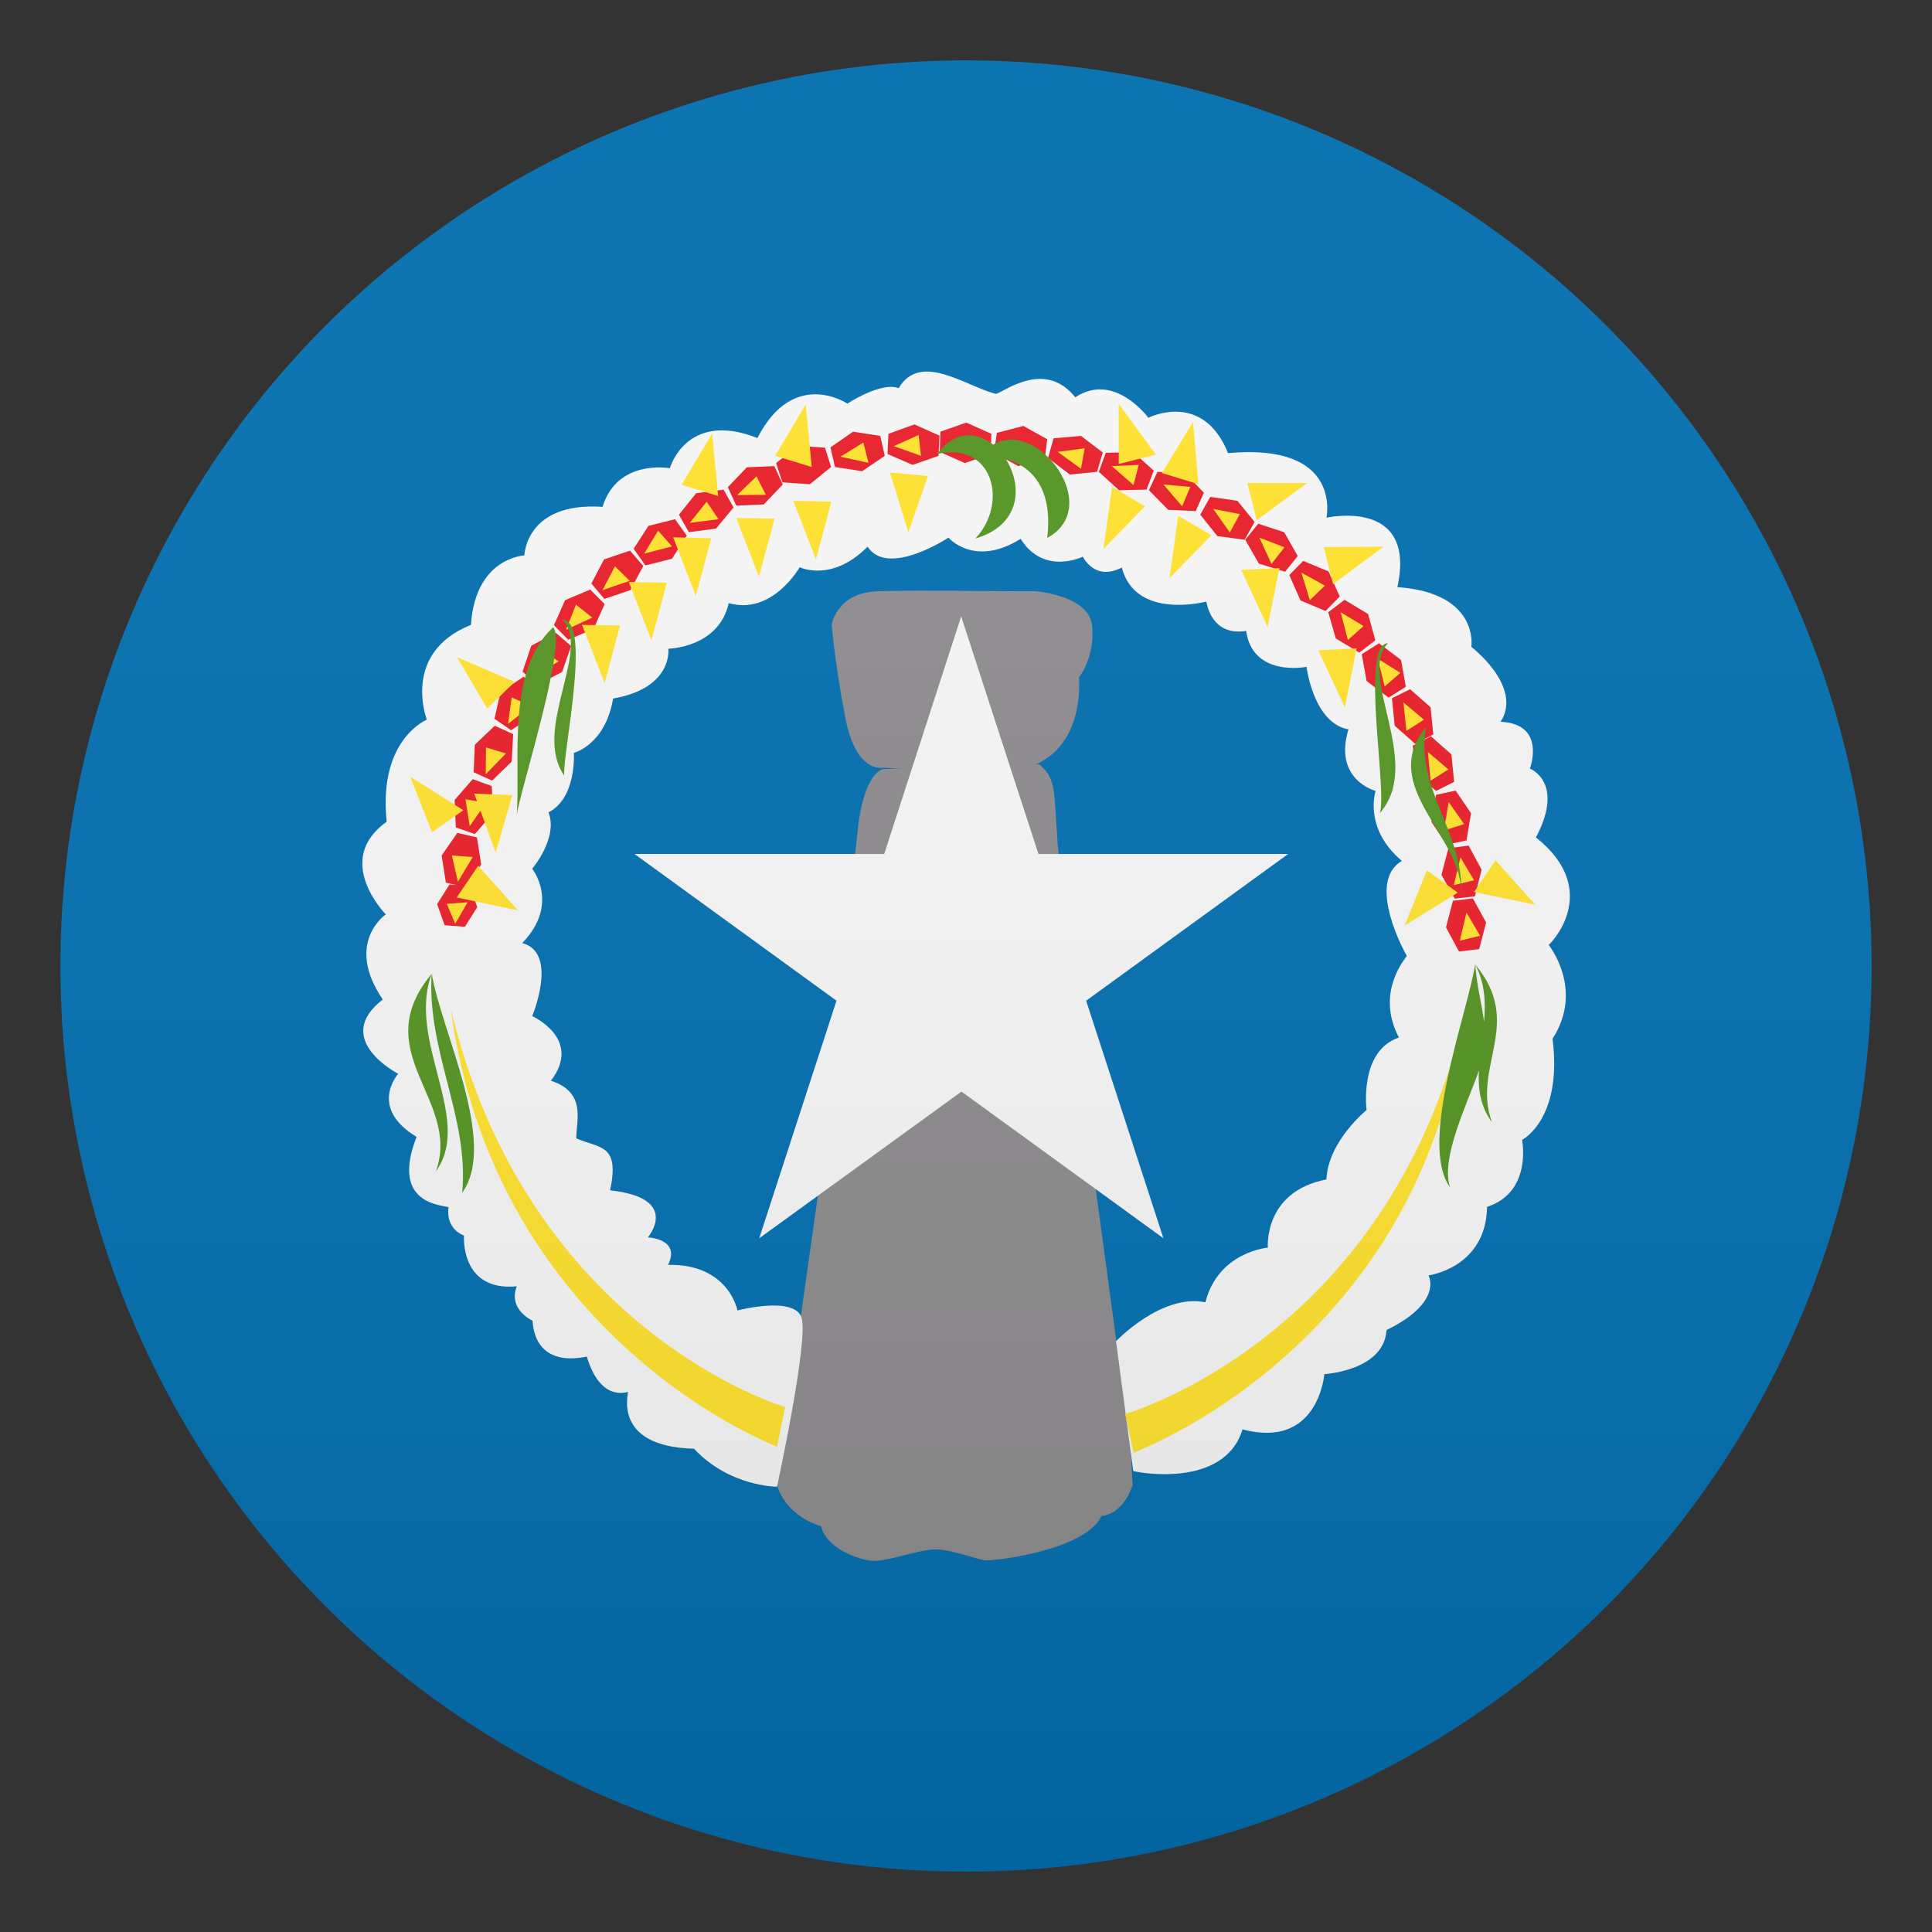 <?xml version="1.0" encoding="utf-8"?>
<!-- Generator: Adobe Illustrator 21.0.0, SVG Export Plug-In . SVG Version: 6.00 Build 0)  -->
<svg version="1.1" id="Layer_1" xmlns="http://www.w3.org/2000/svg" xmlns:xlink="http://www.w3.org/1999/xlink" x="0px" y="0px"
	 width="64px" height="64px" viewBox="0 0 64 64" enable-background="new 0 0 64 64" xml:space="preserve">
<rect x="0" y="0" width="64" height="64" fill="#333333" stroke="none"/>
<circle fill="#006DAE" cx="32" cy="32" r="30"/>
<path fill="#8C8A8C" d="M37.45,47.9l-1.13-8.35l-1.28-11.54c0,0-0.05-0.76-0.1-1.51c-0.05-0.76-0.28-0.99-0.53-1.19l-0.14,0.03
	c1.7-0.71,1.47-2.9,1.47-2.9s0.53-0.64,0.44-1.69c-0.09-1.05-1.92-1.17-1.92-1.17c-0.01,0.03-3.95-0.05-5.24,0.01
	c-1.29,0.06-1.47,1.09-1.47,1.09s0.1,1.29,0.46,3.13c0.36,1.83,1.24,1.62,1.24,1.62s0.26,0.02,0.68,0.03
	c-0.31,0-0.56,0.01-0.69,0.02c-0.65,0.24-0.81,1.87-0.81,1.87L27.1,39.55l-1.36,9.65c0,0,0.21,0.96,1.46,1.36
	c0.18,0.73,1.19,1.08,1.64,1.14c0.45,0.06,1.45-0.32,2.03-0.37c0.58-0.05,1.53,0.35,1.79,0.36c0.29,0.01,3.28-0.32,3.83-1.47
	c0.76-0.08,1.03-1.03,1.03-1.03L37.45,47.9z"/>
<path fill="#F5F5F5" d="M51.3,31.3c0.01,0.02,1.83-1.77-0.42-3.56c0.97-1.83-0.2-2.28-0.2-2.28s0.56-1.48-0.97-1.55
	c0.75-1.17-0.97-2.48-0.97-2.48s0.28-1.79-2.45-1.98c0.65-2.98-2.35-2.3-2.35-2.3s0.55-2.49-3.26-2.14
	c-0.84-2.09-2.64-1.17-2.64-1.17s-1.12-1.54-2.42-0.68c-0.98-1.22-2.26-0.25-2.62-0.11c-0.99-0.24-2.51-1.42-3.23-0.19
	c-0.57-0.23-1.7,0.51-1.7,0.51s-1.78-1.2-2.98,1.14c-2.36-0.93-2.9,1-2.9,1s-1.74-0.32-2.23,1.28c-2.55-0.17-2.59,1.61-2.59,1.61
	s-1.62,0.06-1.77,2.3c-2.32,0.93-1.46,3.14-1.46,3.14s-1.62,0.65-1.33,3.38c-1.8,1.28-0.03,3.07-0.03,3.07s-1.38,0.94-0.1,2.82
	c-1.71,1.32,0.51,2.46,0.51,2.46s-1,1.12,0.61,2.09c-0.87,2.22,0.81,2.25,1.06,2.33c-0.06,0.39,0.09,0.77,0.51,0.94
	c0,0-0.14,1.86,1.75,1.68c-0.3,0.77,0.51,1.13,0.52,1.14c0.02,0.02-0.04,1.56,1.8,1.19c0.45,1.51,1.32,1.17,1.36,1.17
	c0.04,0-0.56,1.81,2.19,1.88c1.17,1.26,2.75,1.26,2.75,1.26s1.06-4.88,0.81-5.61c-0.25-0.72-2.12-0.23-2.12-0.23
	s-0.29-1.55-2.3-1.51c0.43-0.87-0.67-0.91-0.67-0.91s1.12-1.3-1.25-1.56c0.33-1.55-0.35-1.38-1.12-1.72
	c-0.01-0.56,0.36-1.52-0.84-1.91c1.06-1.39-0.62-2.14-0.62-2.14s0.88-2.1-0.33-2.42c1.26-1.3,0.33-2.46,0.33-2.46
	s0.87-1.03,0.54-1.87c0.94-0.48,0.84-1.97,0.84-1.97s1.04-0.26,1.3-1.8c2-0.35,1.83-1.65,1.83-1.65s1.67-0.03,2-1.51
	c1.45,0.41,2.35-1.19,2.35-1.19s1.06,0.52,2.25-0.68c0.67,1.03,2.68-0.3,2.68-0.3s0.85,1,2.39,0.04c0.77,1.23,2.06,0.59,2.06,0.59
	s0.39,0.83,1.29,0.36c0.46,1.75,2.78,1.13,2.8,1.13c0.01,0,0.14,1.16,1.32,0.97c0.22,1.55,2,1.19,2,1.19s0.23,1.87,1.39,2.07
	c-0.51,1.68,0.9,2.04,0.9,2.04s-0.42,1.23,0.87,2.32c-1.22,0.7,0.14,3.12,0.16,3.14c0.02,0.03-1.07,1.16-0.26,2.71
	c-1.33,0.45-1.07,2.4-1.07,2.4s-1.28,1.04-1.33,2.3c-2.1,0.41-1.94,2.26-1.94,2.26s-1.64,0.13-2.07,1.81
	c-1.45-0.3-2.96,1.29-2.96,1.29l0.57,4.3c0.06,0.03,3.01,0.62,3.62-1.38c2.52,0.67,2.71-1.83,2.71-1.83s1.98-0.11,2.06-1.46
	c1.9-0.93,1.39-1.81,1.39-1.81s1.91-0.25,1.94-2.27c1.51-0.49,1.16-2.22,1.16-2.22s1.35-0.68,1.01-3.35
	C52.5,32.75,51.28,31.28,51.3,31.3z"/>
<polygon fill="#F5F5F5" points="31.85,36.16 38.54,41.02 35.98,33.15 42.67,28.29 34.4,28.29 31.84,20.42 29.29,28.29 21.02,28.29 
	27.71,33.15 25.15,41.02 "/>
<path fill="#FFE12C" d="M37.27,46.84c0,0,8.59-2.43,11.18-12.97c-1.51,10.82-10.9,14.25-10.9,14.25L37.27,46.84L37.27,46.84z"/>
<path fill="#FFE12C" d="M26.01,46.61c0,0-8.51-2.47-11.08-13.2c1.49,11.02,10.81,14.51,10.81,14.51L26.01,46.61L26.01,46.61z"/>
<polygon fill="#E81C27" points="48.79,29.76 48.13,29.84 47.9,30.72 48.33,31.52 49,31.44 49.23,30.56 "/>
<polygon fill="#E81C27" points="48.86,29.69 49.08,28.81 48.65,28.01 47.98,28.1 47.75,28.98 48.19,29.77 "/>
<polygon fill="#E81C27" points="48.58,27.84 48.73,26.94 48.22,26.19 47.57,26.33 47.42,27.23 47.92,27.98 "/>
<polygon fill="#E81C27" points="48.17,25.9 48.08,24.99 47.4,24.39 46.8,24.7 46.89,25.6 47.57,26.2 "/>
<polygon fill="#E81C27" points="47.48,24.33 47.39,23.43 46.71,22.83 46.11,23.13 46.2,24.04 46.88,24.64 "/>
<polygon fill="#E81C27" points="46.41,21.86 45.68,21.31 45.11,21.67 45.27,22.56 46,23.11 46.57,22.75 "/>
<polygon fill="#E81C27" points="45.32,20.34 44.54,19.87 44,20.28 44.25,21.15 45.03,21.62 45.56,21.21 "/>
<polygon fill="#E81C27" points="44.01,18.93 43.17,18.58 42.71,19.05 43.08,19.89 43.91,20.24 44.38,19.76 "/>
<polygon fill="#E81C27" points="42.54,17.63 41.68,17.35 41.25,17.88 41.7,18.67 42.57,18.94 42.99,18.42 "/>
<polygon fill="#E81C27" points="40.99,16.59 40.09,16.46 39.76,17.05 40.33,17.76 41.23,17.88 41.56,17.29 "/>
<polygon fill="#E81C27" points="39.25,15.67 38.34,15.63 38.06,16.24 38.7,16.89 39.61,16.93 39.88,16.32 "/>
<polygon fill="#E81C27" points="37.54,14.98 36.63,15 36.4,15.63 37.07,16.24 37.98,16.22 38.22,15.59 "/>
<polygon fill="#E81C27" points="35.81,14.44 34.9,14.52 34.72,15.17 35.44,15.72 36.34,15.63 36.53,14.99 "/>
<polygon fill="#E81C27" points="33.02,14.34 32.93,15 33.73,15.44 34.61,15.21 34.69,14.55 33.9,14.11 "/>
<polygon fill="#E81C27" points="31.15,14.3 31.13,14.97 31.96,15.34 32.82,15.04 32.84,14.37 32.01,14 "/>
<polygon fill="#E81C27" points="29.43,14.37 29.4,15.04 30.23,15.4 31.09,15.1 31.12,14.43 30.29,14.06 "/>
<polygon fill="#E81C27" points="28.26,14.3 27.51,14.82 27.66,15.47 28.56,15.61 29.31,15.1 29.16,14.44 "/>
<polygon fill="#E81C27" points="26.42,14.77 25.71,15.34 25.92,15.98 26.83,16.04 27.53,15.47 27.33,14.83 "/>
<polygon fill="#E81C27" points="24.74,15.48 24.11,16.14 24.39,16.75 25.3,16.71 25.93,16.05 25.65,15.44 "/>
<polygon fill="#E81C27" points="23.06,16.34 22.49,17.05 22.82,17.63 23.72,17.51 24.3,16.81 23.97,16.22 "/>
<polygon fill="#E81C27" points="21.48,17.42 20.99,18.18 21.38,18.73 22.26,18.51 22.75,17.74 22.36,17.2 "/>
<polygon fill="#E81C27" points="20.01,18.53 19.59,19.33 20.02,19.84 20.88,19.55 21.31,18.75 20.87,18.24 "/>
<polygon fill="#E81C27" points="18.72,19.88 18.35,20.71 18.82,21.19 19.66,20.84 20.03,20.01 19.55,19.53 "/>
<polygon fill="#E81C27" points="17.6,21.39 17.31,22.25 17.81,22.68 18.62,22.26 18.92,21.4 18.41,20.96 "/>
<polygon fill="#E81C27" points="16.58,22.93 16.38,23.81 16.93,24.19 17.69,23.69 17.89,22.8 17.34,22.42 "/>
<polygon fill="#E81C27" points="15.73,24.67 15.69,25.58 16.3,25.86 16.95,25.23 17,24.32 16.39,24.04 "/>
<polygon fill="#E81C27" points="15.66,25.81 15.06,26.5 15.1,27.41 15.73,27.63 16.33,26.94 16.29,26.04 "/>
<polygon fill="#E81C27" points="15.8,27.74 15.15,27.59 14.63,28.34 14.77,29.24 15.13,29.32 14.89,29.3 14.48,29.95 14.73,30.65 
	15.4,30.7 15.81,30.05 15.56,29.35 15.46,29.34 15.94,28.64 "/>
<polygon fill="#FFE12C" points="47.83,27.51 48.5,27.3 47.99,26.57 "/>
<polygon fill="#FFE12C" points="48.16,29.32 48.83,29.16 48.38,28.4 "/>
<polygon fill="#FFE12C" points="47.39,25.86 47.98,25.49 47.3,24.91 "/>
<polygon fill="#FFE12C" points="46.59,24.21 47.17,23.84 46.49,23.27 46.59,24.21 "/>
<polygon fill="#FFE12C" points="44.65,21.2 45.17,20.74 44.41,20.28 "/>
<polygon fill="#FFE12C" points="43.39,19.88 43.89,19.4 43.11,18.97 "/>
<polygon fill="#FFE12C" points="40.74,17.64 41.07,17.03 40.19,16.86 "/>
<polygon fill="#FFE12C" points="42.12,18.68 42.55,18.13 41.72,17.81 "/>
<polygon fill="#FFE12C" points="39.16,16.77 39.43,16.13 38.54,16.05 "/>
<polygon fill="#FFE12C" points="37.55,16.07 37.72,15.4 36.83,15.44 "/>
<polygon fill="#FFE12C" points="35.81,15.53 35.93,14.85 35.04,14.97 "/>
<polygon fill="#FFE12C" points="28.77,15.33 28.6,14.66 27.84,15.13 "/>
<polygon fill="#FFE12C" points="30.51,15.1 30.43,14.41 29.61,14.78 "/>
<polygon fill="#FFE12C" points="23.8,17.2 23.41,16.62 22.85,17.32 "/>
<polygon fill="#FFE12C" points="25.37,16.39 25.06,15.78 24.42,16.4 "/>
<polygon fill="#FFE12C" points="20.86,19.24 20.37,18.76 19.96,19.55 "/>
<polygon fill="#FFE12C" points="22.26,18.1 21.8,17.58 21.34,18.34 "/>
<polygon fill="#FFE12C" points="19.62,20.46 19.08,20.03 18.75,20.86 "/>
<polygon fill="#FFE12C" points="18.51,21.91 17.93,21.53 17.68,22.38 "/>
<polygon fill="#FFE12C" points="17.58,23.39 16.95,23.1 16.83,23.98 "/>
<polygon fill="#FFE12C" points="16.76,24.96 16.1,24.76 16.09,25.65 16.76,24.96 "/>
<polygon fill="#FFE12C" points="16.1,26.59 15.42,26.48 15.56,27.37 "/>
<polygon fill="#FFE12C" points="15.66,28.39 14.97,28.34 15.17,29.21 "/>
<polygon fill="#FFE12C" points="15.49,29.89 14.8,29.94 15.08,30.6 "/>
<polygon fill="#FFE12C" points="45.87,22.74 46.39,22.29 45.64,21.82 "/>
<polygon fill="#FFE12C" points="48.36,31.16 49.03,31 48.58,30.23 "/>
<polygon fill="#FFE12C" points="36.55,18.19 37.93,16.77 36.84,16.13 "/>
<polygon fill="#FFE12C" points="27.03,18.53 27.54,16.62 26.28,16.59 "/>
<polygon fill="#FFE12C" points="25.14,19.1 25.66,17.18 24.39,17.16 "/>
<polygon fill="#FFE12C" points="23.05,19.74 23.56,17.83 22.3,17.8 "/>
<polygon fill="#FFE12C" points="21.58,21.21 22.09,19.3 20.83,19.28 "/>
<polygon fill="#FFE12C" points="20.03,22.63 20.54,20.72 19.28,20.7 "/>
<polygon fill="#FFE12C" points="23.59,14.36 22.58,16.06 23.79,16.43 "/>
<polygon fill="#FFE12C" points="26.69,13.4 25.68,15.1 26.89,15.47 "/>
<polygon fill="#FFE12C" points="15.14,21.77 16.14,23.47 17.05,22.59 "/>
<polygon fill="#FFE12C" points="13.59,25.73 14.31,27.57 15.35,26.84 "/>
<polygon fill="#FFE12C" points="17.16,30.16 15.84,28.68 15.13,29.73 "/>
<polygon fill="#FFE12C" points="16.42,28.24 16.97,26.34 15.71,26.29 "/>
<polygon fill="#FFE12C" points="38.74,19.15 40.13,17.73 39.03,17.09 "/>
<polygon fill="#FFE12C" points="41.99,20.77 42.38,18.82 41.12,18.88 "/>
<polygon fill="#FFE12C" points="50.86,29.97 49.54,28.5 48.83,29.55 "/>
<polygon fill="#FFE12C" points="46.53,30.66 47.27,28.83 48.29,29.57 "/>
<polygon fill="#FFE12C" points="45.83,18.11 43.85,18.12 44.16,19.35 "/>
<polygon fill="#FFE12C" points="43.3,16 41.32,16 41.63,17.23 "/>
<polygon fill="#FFE12C" points="39.52,13.98 38.49,15.67 39.7,16.04 "/>
<polygon fill="#FFE12C" points="37.06,13.38 37.06,15.37 38.29,15.06 "/>
<polygon fill="#FFE12C" points="30.09,17.63 30.74,15.77 29.48,15.65 "/>
<polygon fill="#FFE12C" points="44.55,23.43 44.94,21.48 43.67,21.54 44.55,23.43 "/>
<path fill="#529320" d="M18.63,20.53c0.98,0.98-1.01,3.63,0.06,5.16C18.63,24.97,19.62,20.53,18.63,20.53z"/>
<path fill="#529320" d="M18.32,20.78c-1.54,1.44-1.08,4.3-1.2,6.23C17.16,26.41,18.82,21.27,18.32,20.78z"/>
<path fill="#529320" d="M45.98,21.31c-0.93,0-0.02,4.84-0.27,5.62C47.17,25.28,44.94,22.36,45.98,21.31z"/>
<path fill="#529320" d="M47.24,24.08c-1.63,2,1.28,3.64,1.16,5.59C48.53,27.6,46.86,26.14,47.24,24.08z"/>
<path fill="#529320" d="M32.9,14.73c-0.54-0.43-1.26-0.49-1.86,0.31c1.85-0.43,2.38,1.62,1.27,2.8c1.53-0.45,1.56-1.77,1.01-2.63
	c1.13,0.31,1.53,1.32,1.37,2.61C36.58,16.8,34.38,13.84,32.9,14.73z"/>
<path fill="#529320" d="M48.87,31.95l0-0.02L48.87,31.95l0-0.02c-0.27,1.69-1.9,5.94-0.83,7.41c-0.35-0.96,0.62-2.89,0.95-3.88
	c-0.03,0.6,0.04,1.18,0.43,1.71C48.75,35.32,50.5,33.92,48.87,31.95z M48.87,31.95l0,0.02L48.87,31.95z M48.87,31.95
	c0.32,0.62,0.35,1.26,0.29,1.9C49.09,33.25,48.92,32.68,48.87,31.95z"/>
<path fill="#529320" d="M14.29,32.31c0,0.07-0.01,0.12-0.01,0.16L14.29,32.31z"/>
<path fill="#529320" d="M15.31,39.51c1.2-1.65-0.71-5.39-1.01-7.27C14.13,34.82,15.55,37.02,15.31,39.51z"/>
<path fill="#529320" d="M14.28,32.46"/>
<path fill="#529320" d="M14.44,38.8c1.25-1.72-0.97-4.32-0.14-6.54l0,0.05l0-0.05l0,0h0l0-0.02l0,0.02
	C12.13,34.87,15.29,36.43,14.44,38.8z"/>
<linearGradient id="SVGID_1_" gradientUnits="userSpaceOnUse" x1="32" y1="62" x2="32" y2="2">
	<stop  offset="0" style="stop-color:#1A1A1A"/>
	<stop  offset="0.102" style="stop-color:#393939;stop-opacity:0.949"/>
	<stop  offset="0.347" style="stop-color:#7F7F7F;stop-opacity:0.826"/>
	<stop  offset="0.569" style="stop-color:#B6B6B6;stop-opacity:0.716"/>
	<stop  offset="0.758" style="stop-color:#DEDEDE;stop-opacity:0.621"/>
	<stop  offset="0.908" style="stop-color:#F6F6F6;stop-opacity:0.546"/>
	<stop  offset="1" style="stop-color:#FFFFFF;stop-opacity:0.5"/>
</linearGradient>
<circle opacity="0.1" fill="url(#SVGID_1_)" cx="32" cy="32" r="30"/>
</svg>
